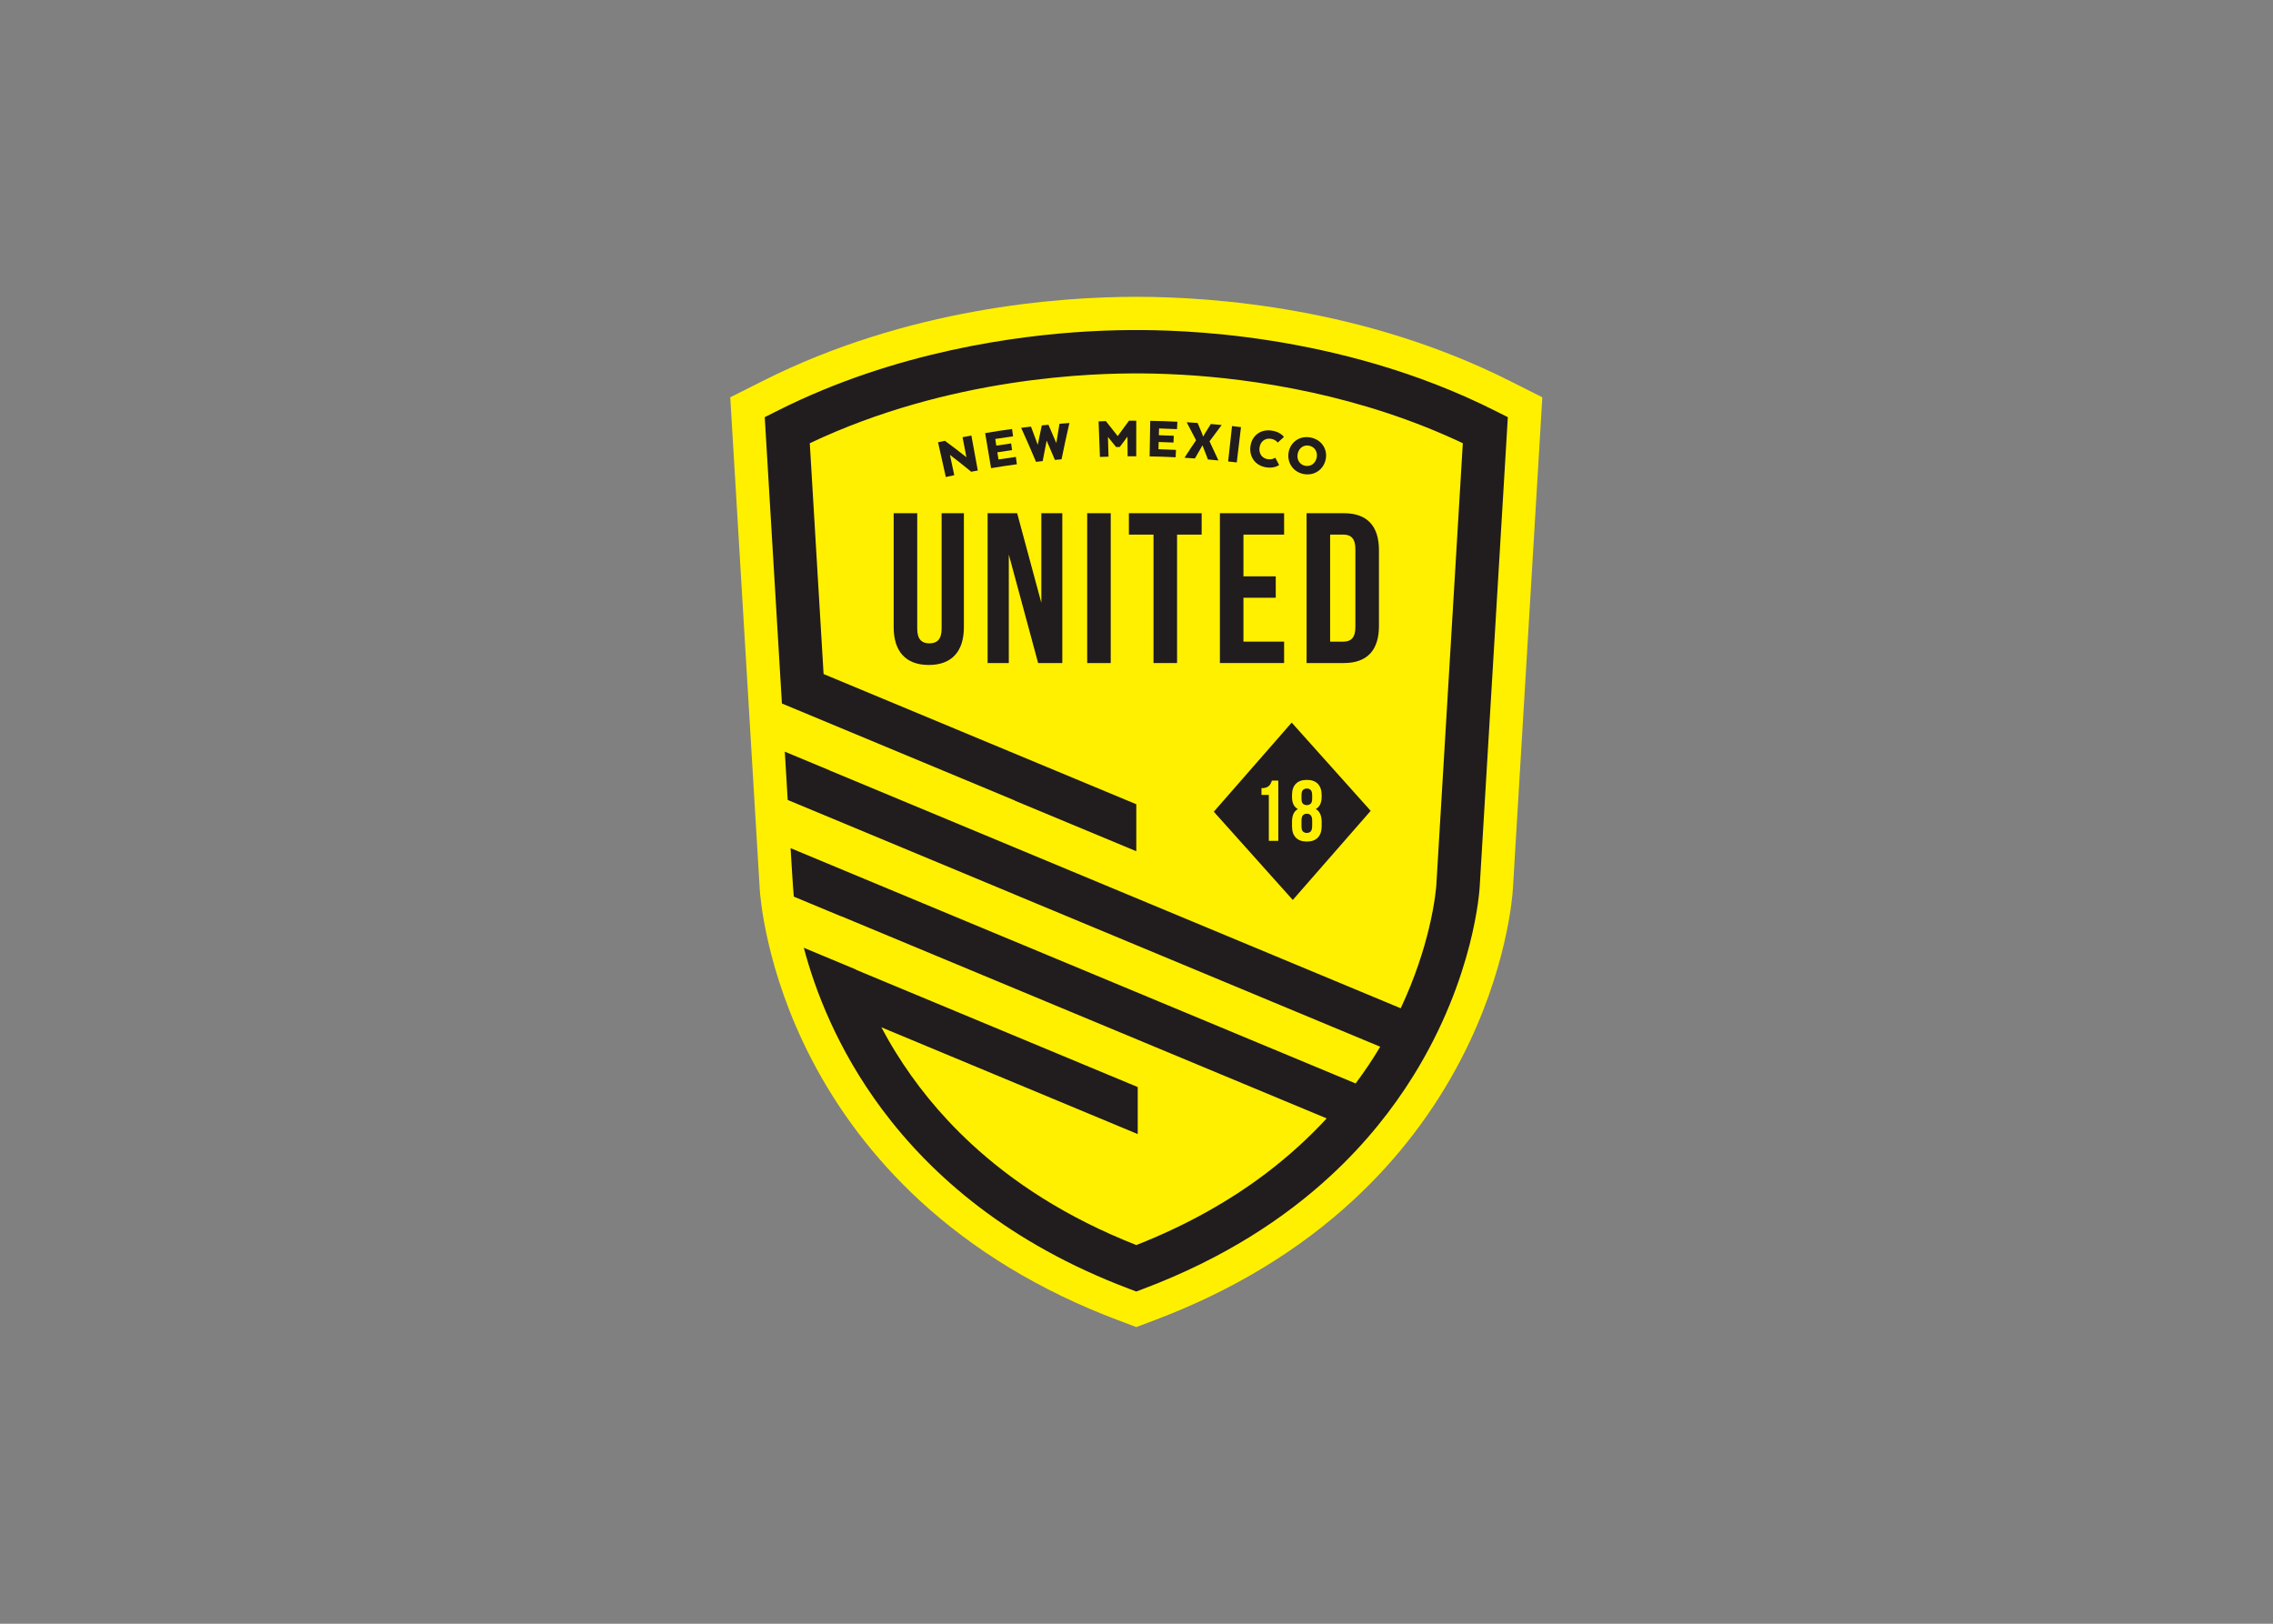 <svg clip-rule="evenodd" fill-rule="evenodd" stroke-linejoin="round" stroke-miterlimit="2" viewBox="0 0 560 400" xmlns="http://www.w3.org/2000/svg"><rect x="0" y="0" width="560" height="400" fill="#808080" stroke="none"/><g fill-rule="nonzero" transform="matrix(1.128 0 0 1.128 438.674 147.454)"><path d="m-59.083-47.503c-31.764-16.009-64.779-18.398-81.628-18.398-16.855 0-49.87 2.389-81.634 18.398l-7.051 3.548.469 7.884 5.97 99.564c.085 1.413 1.269 17.721 11.27 37.025 5.963 11.51 13.874 21.868 23.509 30.794 11.908 11.029 26.445 19.837 43.216 26.185l4.251 1.602 4.245-1.602c16.771-6.347 31.315-15.156 43.216-26.191 9.635-8.919 17.546-19.277 23.509-30.788 10-19.303 11.191-35.612 11.276-37.025l5.964-99.564.468-7.884z" fill="#fff000"/><path d="m-59.565-39.618-2.786-1.4c-17.311-8.717-34.889-13.099-49.141-15.332-7.129-1.113-13.431-1.686-18.457-1.979-5.02-.293-8.783-.312-10.762-.312-1.98 0-5.743.019-10.768.312-7.54.443-17.943 1.51-29.714 4.089-11.764 2.584-24.902 6.679-37.884 13.223l-2.787 1.399 3.75 62.533 50.859 21.178v.039l26.543 11.048v-10.26l-68.301-28.438-3.014-50.404c15.254-7.246 30.781-11.074 43.555-13.066 6.777-1.054 12.78-1.601 17.546-1.881 4.779-.28 8.307-.3 10.215-.3s5.43.02 10.208.3c7.155.417 17.077 1.439 28.236 3.887 10.306 2.259 21.66 5.742 32.871 11.061l-5.781 96.419v.026c-.014.221-.254 3.828-1.608 9.459-1.12 4.688-3.021 10.775-6.172 17.493l-124.79-51.966v-.019l-9.733-4.05.631 10.54 49.596 20.651v.007l79.818 33.236c-1.575 2.643-3.359 5.325-5.371 8.021l-74.447-31.003v.006l-48.965-20.391s.553 9.343.703 10.586l10.293 4.284c0-.006 0-.019-.007-.032l106.1 44.18c-3.828 4.147-8.262 8.235-13.411 12.122-7.676 5.788-16.94 11.12-28.164 15.54-15.41-6.061-27.129-13.848-36.1-22.161-6.972-6.452-12.285-13.229-16.354-19.772-1.185-1.895-2.259-3.776-3.236-5.625l55.996 23.32v-10.267l-61.536-25.618c-.007-.02-.013-.039-.019-.059l-11.374-4.74c2.428 9.193 7.292 22.122 17.07 35.254 5.436 7.292 12.396 14.635 21.25 21.38 8.861 6.745 19.616 12.884 32.617 17.799l1.68.638 1.673-.638c17.337-6.556 30.677-15.286 40.853-24.72 7.637-7.07 13.49-14.525 17.962-21.719 6.712-10.794 10.326-20.996 12.272-28.535 1.94-7.545 2.22-12.441 2.233-12.695v.033z" fill="#211c1e"/><path d="m-89.52 46.358-17.012 19.46-17.253-19.271 17.012-19.46z" fill="#211c1e"/><path d="m-113.37 41.404c.404 0 .729-.039.99-.13.254-.085.468-.209.631-.358.163-.15.293-.326.391-.528.104-.195.189-.41.267-.638h1.393v13.164h-2.07v-10.039h-1.602z" fill="#fff000"/><path d="m-100.23 49.75c0 1.068-.28 1.888-.833 2.454-.547.573-1.348.86-2.403.86-1.054 0-1.855-.287-2.409-.86-.553-.566-.826-1.386-.826-2.454v-1.029c0-.644.104-1.197.299-1.666.202-.469.527-.827.983-1.081-.859-.462-1.282-1.348-1.282-2.65v-.416c0-1.062.273-1.882.826-2.448.554-.573 1.355-.86 2.409-.86 1.055 0 1.856.287 2.403.86.553.566.833 1.386.833 2.448v.416c0 1.289-.43 2.175-1.283 2.65.45.254.782.612.977 1.081.202.468.306 1.022.306 1.666zm-4.401-6.035c0 .527.111.892.326 1.094.221.201.501.299.839.299.326 0 .599-.098.827-.299.228-.202.339-.567.339-1.094v-.729c0-.593-.111-.99-.339-1.192-.228-.208-.501-.312-.827-.312-.325 0-.599.104-.826.312-.228.202-.339.599-.339 1.192zm0 5.983c0 .586.111.983.339 1.185.227.202.501.299.826.299.326 0 .599-.097.821-.299.215-.202.332-.599.345-1.185v-1.224c0-.527-.104-.905-.313-1.139-.202-.228-.488-.345-.853-.345-.364 0-.651.117-.859.345-.202.234-.306.612-.306 1.139z" fill="#fff000"/><g fill="#211c1e"><path d="m-188.56-18.642v25.247c0 2.331 1.029 3.177 2.663 3.177s2.663-.846 2.663-3.177v-25.247h4.863v24.915c0 5.234-2.617 8.229-7.663 8.229-5.052 0-7.669-2.995-7.669-8.229v-24.915z"/><path d="m-168.56-9.618v23.698h-4.629v-32.721h6.452l5.286 19.59v-19.59h4.577v32.721h-5.28z"/><path d="m-151.44-18.642h5.143v32.728h-5.143z"/><path d="m-142.33-18.642h15.892v4.675h-5.371v28.047h-5.143v-28.047h-5.378z"/><path d="m-117.31-4.853h7.057v4.675h-7.057v9.583h8.88v4.674h-14.023v-32.721h14.023v4.675h-8.88z"/><path d="m-103.52-18.642h8.138c5.143 0 7.669 2.852 7.669 8.086v16.549c0 5.234-2.526 8.086-7.669 8.086h-8.138zm5.143 4.675v23.372h2.897c1.641 0 2.617-.84 2.617-3.178v-17.018c0-2.337-.976-3.177-2.617-3.177z"/><path d="m-175.33-27.965c-.573.104-.866.156-1.439.267-1.829-1.491-2.754-2.233-4.648-3.685.377 1.777.566 2.663.944 4.44-.736.156-1.107.235-1.843.397-.677-3.034-1.015-4.551-1.699-7.584.599-.131.899-.196 1.498-.326 1.914 1.413 2.858 2.129 4.7 3.587-.338-1.751-.508-2.623-.846-4.375.768-.149 1.159-.221 1.927-.364.566 3.053.846 4.583 1.406 7.643"/><path d="m-167.85-32.418c-1.283.182-1.927.273-3.21.475.098.625.15.938.248 1.563 1.517-.241 2.278-.352 3.795-.56.092.644.137.963.222 1.608-2.259.306-3.386.482-5.638.853-.515-3.06-.768-4.597-1.289-7.656 2.343-.398 3.522-.58 5.872-.899.091.645.13.964.221 1.602-1.556.215-2.337.332-3.886.573.091.586.136.879.228 1.458 1.295-.202 1.94-.299 3.235-.482.078.586.124.879.202 1.465"/><path d="m-160.29-34.495c-.365 1.79-.534 2.682-.872 4.473-.58.065-.873.097-1.452.162-1.263-2.988-1.908-4.472-3.249-7.434.859-.111 1.289-.163 2.149-.261.598 1.589.898 2.383 1.477 3.978.339-1.693.515-2.546.879-4.238.58-.059.873-.085 1.459-.143.703 1.601 1.041 2.395 1.718 4.003.267-1.686.404-2.532.691-4.218.872-.072 1.302-.105 2.168-.17-.723 3.171-1.068 4.753-1.719 7.93-.58.046-.873.072-1.452.13-.71-1.692-1.068-2.532-1.797-4.212"/><path d="m-142.64-35.361c-.677.898-1.016 1.348-1.68 2.253-.325 0-.488.006-.807.013-.703-.886-1.061-1.322-1.777-2.201.052 1.725.071 2.578.123 4.304-.748.019-1.126.032-1.875.058-.117-3.105-.175-4.655-.293-7.76.638-.026.951-.039 1.589-.059 1.048 1.302 1.569 1.953 2.584 3.268.97-1.347 1.465-2.024 2.468-3.359.631 0 .95-.007 1.588 0-.007 3.105-.007 4.661-.007 7.767-.755 0-1.126 0-1.881.006-.013-1.718-.02-2.571-.033-4.29"/><path d="m-132.59-34.078c-1.296-.059-1.94-.085-3.236-.117-.019.631-.026.944-.045 1.575 1.53.046 2.298.072 3.828.15-.033.645-.052.97-.078 1.615-2.272-.111-3.412-.15-5.684-.189.052-3.106.085-4.662.137-7.767 2.37.039 3.554.078 5.924.195-.032.645-.052.97-.078 1.615-1.569-.072-2.35-.104-3.919-.15-.02.593-.026.886-.046 1.478 1.309.039 1.96.059 3.262.117-.026.593-.039.886-.065 1.478"/><path d="m-124.72-34.339c.794 1.667 1.185 2.5 1.947 4.173-.918-.091-1.374-.137-2.292-.215-.365-.95-.547-1.425-.918-2.376-.111-.286-.169-.423-.28-.71-.143.261-.221.398-.371.658-.514.885-.768 1.322-1.276 2.207-.918-.065-1.367-.098-2.279-.15.99-1.536 1.498-2.298 2.533-3.821-.801-1.576-1.211-2.364-2.051-3.933.951.059 1.432.085 2.383.157.384.892.573 1.341.95 2.239.105.3.157.449.261.749.156-.28.234-.423.39-.697.515-.827.769-1.243 1.29-2.064.944.079 1.419.124 2.369.215-1.08 1.42-1.614 2.136-2.656 3.568"/><path d="m-118.77-29.729c-.755-.091-1.133-.13-1.882-.215.339-3.092.508-4.635.847-7.728.781.091 1.178.137 1.959.228-.371 3.086-.553 4.629-.924 7.715"/><path d="m-109.52-29.169s-.983.794-2.806.514c-2.507-.39-3.75-2.402-3.457-4.609.299-2.207 2.096-3.822 4.707-3.412 1.901.293 2.604 1.381 2.604 1.381-.54.488-.814.735-1.347 1.23 0 0-.437-.664-1.504-.833-1.257-.189-2.279.579-2.474 1.907-.196 1.335.553 2.357 1.777 2.552 1.048.157 1.66-.325 1.66-.325.339.638.508.957.84 1.595"/><path d="m-107.44-31.962c.391-2.194 2.409-3.691 4.831-3.203 2.454.488 3.737 2.656 3.248 4.831-.481 2.174-2.493 3.6-4.843 3.125-2.324-.463-3.627-2.559-3.236-4.753m6.12 1.198c.28-1.315-.462-2.389-1.641-2.624-1.159-.234-2.252.469-2.506 1.791-.254 1.321.494 2.376 1.621 2.597 1.152.235 2.246-.442 2.526-1.764"/></g></g></svg>